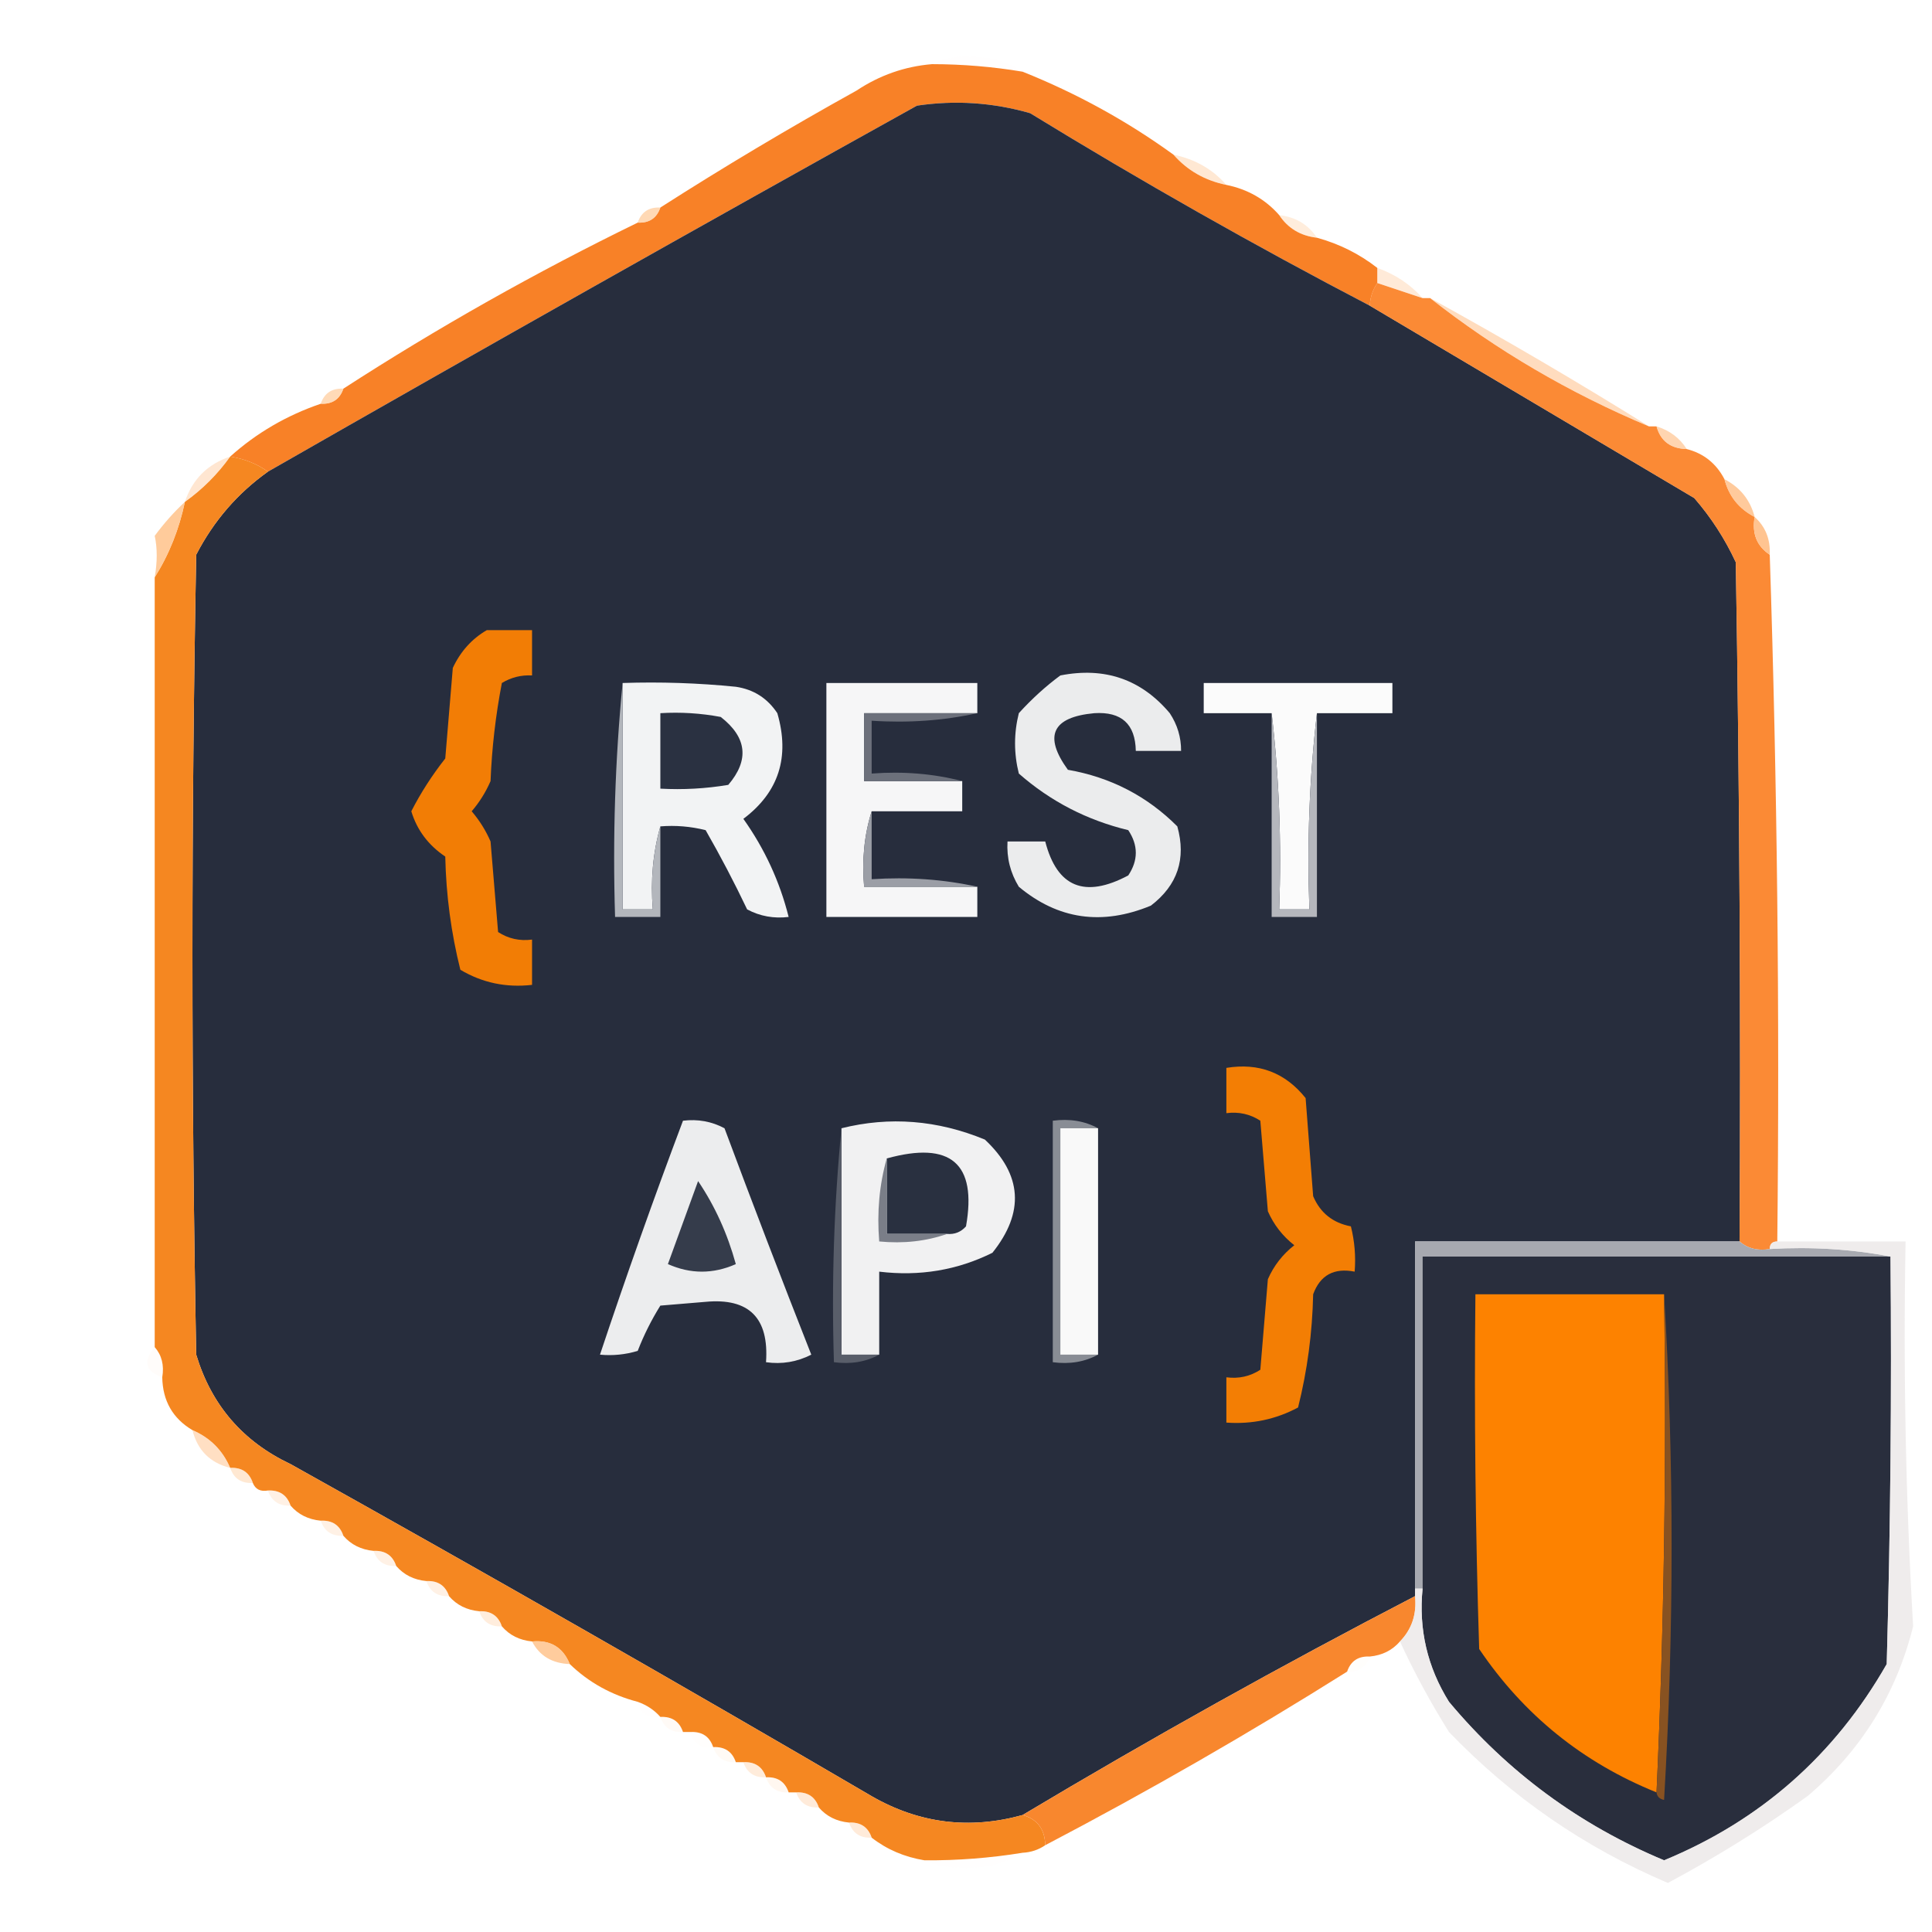 <?xml version="1.0" encoding="UTF-8"?>
<!DOCTYPE svg PUBLIC "-//W3C//DTD SVG 1.1//EN" "http://www.w3.org/Graphics/SVG/1.1/DTD/svg11.dtd">
<svg xmlns="http://www.w3.org/2000/svg" version="1.1" width="256px" height="256px" style="shape-rendering:geometricPrecision; text-rendering:geometricPrecision; image-rendering:optimizeQuality; fill-rule:evenodd; clip-rule:evenodd" xmlns:xlink="http://www.w3.org/1999/xlink">
<g><path style="opacity:0.016" fill="#ffdec2" d="M 123.5,8.5 C 124.793,7.842 126.293,7.508 128,7.5C 130.821,7.408 133.321,8.074 135.5,9.5C 131.534,8.838 127.534,8.505 123.5,8.5 Z"/></g>
<g><path style="opacity:1" fill="#f88127" d="M 123.5,8.5 C 127.534,8.505 131.534,8.838 135.5,9.5C 142.679,12.372 149.346,16.039 155.5,20.5C 157.336,22.588 159.669,23.921 162.5,24.5C 165.331,25.079 167.664,26.412 169.5,28.5C 170.659,30.25 172.326,31.25 174.5,31.5C 177.45,32.308 180.117,33.642 182.5,35.5C 182.5,36.167 182.5,36.833 182.5,37.5C 181.89,38.391 181.557,39.391 181.5,40.5C 166.23,32.53 151.23,24.03 136.5,15C 131.572,13.582 126.572,13.249 121.5,14C 92.671,30.022 64.004,46.189 35.5,62.5C 34.07,61.462 32.403,60.796 30.5,60.5C 33.976,57.377 37.976,55.044 42.5,53.5C 44.027,53.573 45.027,52.906 45.5,51.5C 58.006,43.41 71.006,36.077 84.5,29.5C 86.027,29.573 87.027,28.906 87.5,27.5C 95.906,22.121 104.572,16.954 113.5,12C 116.561,9.965 119.895,8.799 123.5,8.5 Z"/></g>
<g><path style="opacity:1" fill="#272d3d" d="M 181.5,40.5 C 195.77,48.974 210.103,57.474 224.5,66C 226.727,68.564 228.561,71.397 230,74.5C 230.5,104.498 230.667,134.498 230.5,164.5C 216.167,164.5 201.833,164.5 187.5,164.5C 187.5,179.833 187.5,195.167 187.5,210.5C 187.5,210.833 187.5,211.167 187.5,211.5C 169.879,220.644 152.546,230.311 135.5,240.5C 128.454,242.451 121.787,241.618 115.5,238C 89.996,223.08 64.329,208.414 38.5,194C 32.18,191.014 28.013,186.181 26,179.5C 25.333,144.167 25.333,108.833 26,73.5C 28.314,69.025 31.48,65.358 35.5,62.5C 64.004,46.189 92.671,30.022 121.5,14C 126.572,13.249 131.572,13.582 136.5,15C 151.23,24.03 166.23,32.53 181.5,40.5 Z"/></g>
<g><path style="opacity:0.38" fill="#ffc38d" d="M 155.5,20.5 C 158.331,21.079 160.664,22.412 162.5,24.5C 159.669,23.921 157.336,22.588 155.5,20.5 Z"/></g>
<g><path style="opacity:0.718" fill="#ffca98" d="M 87.5,27.5 C 87.027,28.906 86.027,29.573 84.5,29.5C 84.973,28.094 85.973,27.427 87.5,27.5 Z"/></g>
<g><path style="opacity:0.318" fill="#ffc693" d="M 169.5,28.5 C 171.674,28.75 173.341,29.75 174.5,31.5C 172.326,31.25 170.659,30.25 169.5,28.5 Z"/></g>
<g><path style="opacity:0.819" fill="#fa7009" d="M 182.5,37.5 C 184.5,38.167 186.5,38.833 188.5,39.5C 188.833,39.5 189.167,39.5 189.5,39.5C 198.273,46.398 207.94,52.064 218.5,56.5C 218.833,56.5 219.167,56.5 219.5,56.5C 220.035,58.446 221.368,59.446 223.5,59.5C 225.749,60.08 227.415,61.413 228.5,63.5C 229.08,65.749 230.413,67.415 232.5,68.5C 232.12,70.698 232.787,72.365 234.5,73.5C 235.492,103.76 235.825,134.093 235.5,164.5C 234.833,164.5 234.5,164.833 234.5,165.5C 232.901,165.768 231.568,165.434 230.5,164.5C 230.667,134.498 230.5,104.498 230,74.5C 228.561,71.397 226.727,68.564 224.5,66C 210.103,57.474 195.77,48.974 181.5,40.5C 181.557,39.391 181.89,38.391 182.5,37.5 Z"/></g>
<g><path style="opacity:0.318" fill="#ffbd84" d="M 182.5,35.5 C 184.882,36.351 186.882,37.684 188.5,39.5C 186.5,38.833 184.5,38.167 182.5,37.5C 182.5,36.833 182.5,36.167 182.5,35.5 Z"/></g>
<g><path style="opacity:0.514" fill="#ffbb80" d="M 189.5,39.5 C 199.367,44.929 209.033,50.596 218.5,56.5C 207.94,52.064 198.273,46.398 189.5,39.5 Z"/></g>
<g><path style="opacity:0.718" fill="#ffcb9b" d="M 45.5,51.5 C 45.027,52.906 44.027,53.573 42.5,53.5C 42.973,52.094 43.973,51.427 45.5,51.5 Z"/></g>
<g><path style="opacity:0.733" fill="#ffc694" d="M 219.5,56.5 C 221.23,57.026 222.564,58.026 223.5,59.5C 221.368,59.446 220.035,58.446 219.5,56.5 Z"/></g>
<g><path style="opacity:0.938" fill="#f58014" d="M 30.5,60.5 C 32.403,60.796 34.07,61.462 35.5,62.5C 31.48,65.358 28.314,69.025 26,73.5C 25.333,108.833 25.333,144.167 26,179.5C 28.013,186.181 32.18,191.014 38.5,194C 64.329,208.414 89.996,223.08 115.5,238C 121.787,241.618 128.454,242.451 135.5,240.5C 137.446,241.035 138.446,242.368 138.5,244.5C 137.609,245.11 136.609,245.443 135.5,245.5C 131.202,246.2 126.869,246.533 122.5,246.5C 119.843,246.065 117.509,245.065 115.5,243.5C 115.027,242.094 114.027,241.427 112.5,241.5C 110.847,241.34 109.514,240.674 108.5,239.5C 108.027,238.094 107.027,237.427 105.5,237.5C 105.167,237.5 104.833,237.5 104.5,237.5C 104.027,236.094 103.027,235.427 101.5,235.5C 101.027,234.094 100.027,233.427 98.5,233.5C 98.167,233.5 97.833,233.5 97.5,233.5C 97.027,232.094 96.027,231.427 94.5,231.5C 94.027,230.094 93.027,229.427 91.5,229.5C 91.167,229.5 90.833,229.5 90.5,229.5C 90.027,228.094 89.027,227.427 87.5,227.5C 86.71,226.599 85.71,225.932 84.5,225.5C 81.008,224.59 78.008,222.924 75.5,220.5C 74.599,218.273 72.933,217.273 70.5,217.5C 68.847,217.34 67.514,216.674 66.5,215.5C 66.027,214.094 65.027,213.427 63.5,213.5C 61.847,213.34 60.514,212.674 59.5,211.5C 59.027,210.094 58.027,209.427 56.5,209.5C 54.847,209.34 53.514,208.674 52.5,207.5C 52.027,206.094 51.027,205.427 49.5,205.5C 47.847,205.34 46.514,204.674 45.5,203.5C 45.027,202.094 44.027,201.427 42.5,201.5C 40.847,201.34 39.514,200.674 38.5,199.5C 38.027,198.094 37.027,197.427 35.5,197.5C 34.508,197.672 33.842,197.338 33.5,196.5C 33.027,195.094 32.027,194.427 30.5,194.5C 29.5,192.167 27.833,190.5 25.5,189.5C 22.888,187.948 21.555,185.614 21.5,182.5C 21.768,180.901 21.434,179.568 20.5,178.5C 20.5,144.5 20.5,110.5 20.5,76.5C 22.4,73.482 23.733,70.149 24.5,66.5C 26.833,64.833 28.833,62.833 30.5,60.5 Z"/></g>
<g><path style="opacity:0.525" fill="#ffd0a7" d="M 30.5,60.5 C 28.833,62.833 26.833,64.833 24.5,66.5C 25.5,63.5 27.5,61.5 30.5,60.5 Z"/></g>
<g><path style="opacity:0.812" fill="#ffbe85" d="M 228.5,63.5 C 230.587,64.585 231.92,66.251 232.5,68.5C 230.413,67.415 229.08,65.749 228.5,63.5 Z"/></g>
<g><path style="opacity:0.882" fill="#ffc48e" d="M 24.5,66.5 C 23.733,70.149 22.4,73.482 20.5,76.5C 20.854,74.459 20.854,72.626 20.5,71C 21.733,69.333 23.067,67.833 24.5,66.5 Z"/></g>
<g><path style="opacity:0.906" fill="#ffbe86" d="M 232.5,68.5 C 233.931,69.78 234.598,71.447 234.5,73.5C 232.787,72.365 232.12,70.698 232.5,68.5 Z"/></g>
<g><path style="opacity:1" fill="#f27d05" d="M 64.5,83.5 C 66.5,83.5 68.5,83.5 70.5,83.5C 70.5,85.5 70.5,87.5 70.5,89.5C 69.07,89.421 67.736,89.754 66.5,90.5C 65.672,94.796 65.172,99.129 65,103.5C 64.365,104.966 63.531,106.3 62.5,107.5C 63.531,108.7 64.365,110.034 65,111.5C 65.333,115.5 65.667,119.5 66,123.5C 67.356,124.38 68.856,124.714 70.5,124.5C 70.5,126.5 70.5,128.5 70.5,130.5C 67.07,130.893 63.904,130.227 61,128.5C 59.776,123.614 59.109,118.614 59,113.5C 56.755,111.988 55.255,109.988 54.5,107.5C 55.738,105.076 57.238,102.742 59,100.5C 59.333,96.5 59.667,92.5 60,88.5C 61.025,86.313 62.525,84.646 64.5,83.5 Z"/></g>
<g><path style="opacity:1" fill="#f2f3f4" d="M 82.5,90.5 C 87.511,90.334 92.511,90.501 97.5,91C 99.848,91.346 101.681,92.513 103,94.5C 104.688,100.311 103.188,104.978 98.5,108.5C 101.322,112.476 103.322,116.809 104.5,121.5C 102.533,121.739 100.699,121.406 99,120.5C 97.294,116.921 95.461,113.421 93.5,110C 91.527,109.505 89.527,109.338 87.5,109.5C 86.518,112.962 86.185,116.629 86.5,120.5C 85.167,120.5 83.833,120.5 82.5,120.5C 82.5,110.5 82.5,100.5 82.5,90.5 Z"/></g>
<g><path style="opacity:1" fill="#ebeced" d="M 140.5,89.5 C 146.386,88.344 151.219,90.01 155,94.5C 156.009,96.025 156.509,97.692 156.5,99.5C 154.5,99.5 152.5,99.5 150.5,99.5C 150.436,95.938 148.603,94.271 145,94.5C 139.417,95.02 138.25,97.52 141.5,102C 147.169,102.993 152.002,105.493 156,109.5C 157.202,113.793 156.035,117.293 152.5,120C 146.04,122.675 140.206,121.842 135,117.5C 133.872,115.655 133.372,113.655 133.5,111.5C 135.167,111.5 136.833,111.5 138.5,111.5C 140.064,117.567 143.73,119.067 149.5,116C 150.833,114 150.833,112 149.5,110C 144.023,108.678 139.189,106.178 135,102.5C 134.333,99.833 134.333,97.167 135,94.5C 136.73,92.598 138.563,90.931 140.5,89.5 Z"/></g>
<g><path style="opacity:1" fill="#b3b6bc" d="M 82.5,90.5 C 82.5,100.5 82.5,110.5 82.5,120.5C 83.833,120.5 85.167,120.5 86.5,120.5C 86.185,116.629 86.518,112.962 87.5,109.5C 87.5,113.5 87.5,117.5 87.5,121.5C 85.5,121.5 83.5,121.5 81.5,121.5C 81.172,110.986 81.506,100.653 82.5,90.5 Z"/></g>
<g><path style="opacity:1" fill="#f6f6f7" d="M 129.5,94.5 C 124.5,94.5 119.5,94.5 114.5,94.5C 114.5,97.5 114.5,100.5 114.5,103.5C 118.833,103.5 123.167,103.5 127.5,103.5C 127.5,104.833 127.5,106.167 127.5,107.5C 123.5,107.5 119.5,107.5 115.5,107.5C 114.521,110.625 114.187,113.958 114.5,117.5C 119.5,117.5 124.5,117.5 129.5,117.5C 129.5,118.833 129.5,120.167 129.5,121.5C 122.833,121.5 116.167,121.5 109.5,121.5C 109.5,111.167 109.5,100.833 109.5,90.5C 116.167,90.5 122.833,90.5 129.5,90.5C 129.5,91.833 129.5,93.167 129.5,94.5 Z"/></g>
<g><path style="opacity:1" fill="#fbfbfb" d="M 174.5,94.5 C 173.507,102.984 173.174,111.651 173.5,120.5C 172.167,120.5 170.833,120.5 169.5,120.5C 169.826,111.651 169.493,102.984 168.5,94.5C 165.5,94.5 162.5,94.5 159.5,94.5C 159.5,93.167 159.5,91.833 159.5,90.5C 167.833,90.5 176.167,90.5 184.5,90.5C 184.5,91.833 184.5,93.167 184.5,94.5C 181.167,94.5 177.833,94.5 174.5,94.5 Z"/></g>
<g><path style="opacity:1" fill="#6c707b" d="M 129.5,94.5 C 125.03,95.486 120.363,95.82 115.5,95.5C 115.5,97.833 115.5,100.167 115.5,102.5C 119.702,102.183 123.702,102.517 127.5,103.5C 123.167,103.5 118.833,103.5 114.5,103.5C 114.5,100.5 114.5,97.5 114.5,94.5C 119.5,94.5 124.5,94.5 129.5,94.5 Z"/></g>
<g><path style="opacity:1" fill="#b5b7bd" d="M 168.5,94.5 C 169.493,102.984 169.826,111.651 169.5,120.5C 170.833,120.5 172.167,120.5 173.5,120.5C 173.174,111.651 173.507,102.984 174.5,94.5C 174.5,103.5 174.5,112.5 174.5,121.5C 172.5,121.5 170.5,121.5 168.5,121.5C 168.5,112.5 168.5,103.5 168.5,94.5 Z"/></g>
<g><path style="opacity:1" fill="#2a3141" d="M 87.5,94.5 C 90.187,94.336 92.854,94.503 95.5,95C 98.978,97.707 99.311,100.706 96.5,104C 93.518,104.498 90.518,104.665 87.5,104.5C 87.5,101.167 87.5,97.833 87.5,94.5 Z"/></g>
<g><path style="opacity:1" fill="#9b9ea6" d="M 115.5,107.5 C 115.5,110.5 115.5,113.5 115.5,116.5C 120.363,116.181 125.03,116.514 129.5,117.5C 124.5,117.5 119.5,117.5 114.5,117.5C 114.187,113.958 114.521,110.625 115.5,107.5 Z"/></g>
<g><path style="opacity:1" fill="#f37e04" d="M 162.5,141.5 C 166.803,140.796 170.303,142.13 173,145.5C 173.333,149.833 173.667,154.167 174,158.5C 174.936,160.708 176.602,162.042 179,162.5C 179.495,164.473 179.662,166.473 179.5,168.5C 176.762,167.965 174.928,168.965 174,171.5C 173.891,176.614 173.224,181.614 172,186.5C 169.049,188.076 165.883,188.743 162.5,188.5C 162.5,186.5 162.5,184.5 162.5,182.5C 164.144,182.714 165.644,182.38 167,181.5C 167.333,177.5 167.667,173.5 168,169.5C 168.785,167.714 169.951,166.214 171.5,165C 169.951,163.786 168.785,162.286 168,160.5C 167.667,156.5 167.333,152.5 167,148.5C 165.644,147.62 164.144,147.286 162.5,147.5C 162.5,145.5 162.5,143.5 162.5,141.5 Z"/></g>
<g><path style="opacity:1" fill="#ecedee" d="M 90.5,148.5 C 92.467,148.261 94.3,148.594 96,149.5C 99.722,159.494 103.556,169.494 107.5,179.5C 105.604,180.466 103.604,180.799 101.5,180.5C 101.917,174.631 99.25,171.964 93.5,172.5C 91.5,172.667 89.5,172.833 87.5,173C 86.308,174.912 85.308,176.912 84.5,179C 82.866,179.494 81.199,179.66 79.5,179.5C 82.966,169.103 86.633,158.769 90.5,148.5 Z"/></g>
<g><path style="opacity:1" fill="#f1f1f2" d="M 116.5,179.5 C 114.833,179.5 113.167,179.5 111.5,179.5C 111.5,169.5 111.5,159.5 111.5,149.5C 117.874,147.908 124.208,148.408 130.5,151C 135.453,155.643 135.787,160.643 131.5,166C 126.846,168.312 121.846,169.146 116.5,168.5C 116.5,172.167 116.5,175.833 116.5,179.5 Z"/></g>
<g><path style="opacity:1" fill="#898d95" d="M 145.5,149.5 C 143.833,149.5 142.167,149.5 140.5,149.5C 140.5,159.5 140.5,169.5 140.5,179.5C 142.167,179.5 143.833,179.5 145.5,179.5C 143.735,180.461 141.735,180.795 139.5,180.5C 139.5,169.833 139.5,159.167 139.5,148.5C 141.735,148.205 143.735,148.539 145.5,149.5 Z"/></g>
<g><path style="opacity:1" fill="#f9f9f9" d="M 145.5,149.5 C 145.5,159.5 145.5,169.5 145.5,179.5C 143.833,179.5 142.167,179.5 140.5,179.5C 140.5,169.5 140.5,159.5 140.5,149.5C 142.167,149.5 143.833,149.5 145.5,149.5 Z"/></g>
<g><path style="opacity:1" fill="#595e6a" d="M 111.5,149.5 C 111.5,159.5 111.5,169.5 111.5,179.5C 113.167,179.5 114.833,179.5 116.5,179.5C 114.735,180.461 112.735,180.795 110.5,180.5C 110.172,169.986 110.506,159.653 111.5,149.5 Z"/></g>
<g><path style="opacity:1" fill="#293040" d="M 117.5,153.5 C 125.977,151.156 129.477,154.156 128,162.5C 127.329,163.252 126.496,163.586 125.5,163.5C 122.833,163.5 120.167,163.5 117.5,163.5C 117.5,160.167 117.5,156.833 117.5,153.5 Z"/></g>
<g><path style="opacity:1" fill="#353c4b" d="M 92.5,156.5 C 94.717,159.777 96.384,163.444 97.5,167.5C 94.5,168.833 91.5,168.833 88.5,167.5C 89.854,163.765 91.188,160.098 92.5,156.5 Z"/></g>
<g><path style="opacity:1" fill="#7a7e88" d="M 117.5,153.5 C 117.5,156.833 117.5,160.167 117.5,163.5C 120.167,163.5 122.833,163.5 125.5,163.5C 122.713,164.477 119.713,164.81 116.5,164.5C 116.185,160.629 116.518,156.962 117.5,153.5 Z"/></g>
<g><path style="opacity:1" fill="#a7a9b0" d="M 230.5,164.5 C 231.568,165.434 232.901,165.768 234.5,165.5C 240.026,165.179 245.36,165.512 250.5,166.5C 229.833,166.5 209.167,166.5 188.5,166.5C 188.5,181.167 188.5,195.833 188.5,210.5C 188.167,210.5 187.833,210.5 187.5,210.5C 187.5,195.167 187.5,179.833 187.5,164.5C 201.833,164.5 216.167,164.5 230.5,164.5 Z"/></g>
<g><path style="opacity:1" fill="#292e3d" d="M 250.5,166.5 C 250.667,184.503 250.5,202.503 250,220.5C 243.111,232.559 233.277,241.225 220.5,246.5C 209.274,241.808 199.774,234.808 192,225.5C 189.133,220.901 187.966,215.901 188.5,210.5C 188.5,195.833 188.5,181.167 188.5,166.5C 209.167,166.5 229.833,166.5 250.5,166.5 Z"/></g>
<g><path style="opacity:1" fill="#fd8200" d="M 220.5,171.5 C 220.831,193.673 220.497,215.673 219.5,237.5C 209.725,233.557 201.891,227.224 196,218.5C 195.5,202.837 195.333,187.17 195.5,171.5C 203.833,171.5 212.167,171.5 220.5,171.5 Z"/></g>
<g><path style="opacity:1" fill="#885221" d="M 220.5,171.5 C 221.828,193.67 221.828,216.004 220.5,238.5C 219.893,238.376 219.56,238.043 219.5,237.5C 220.497,215.673 220.831,193.673 220.5,171.5 Z"/></g>
<g><path style="opacity:0.071" fill="#ffdec1" d="M 20.5,178.5 C 21.434,179.568 21.768,180.901 21.5,182.5C 19.255,181.708 18.922,180.375 20.5,178.5 Z"/></g>
<g><path style="opacity:0.569" fill="#ffc795" d="M 25.5,189.5 C 27.833,190.5 29.5,192.167 30.5,194.5C 27.833,193.833 26.167,192.167 25.5,189.5 Z"/></g>
<g><path style="opacity:0.467" fill="#ffce9f" d="M 30.5,194.5 C 32.027,194.427 33.027,195.094 33.5,196.5C 31.973,196.573 30.973,195.906 30.5,194.5 Z"/></g>
<g><path style="opacity:0.271" fill="#ffcc9f" d="M 35.5,197.5 C 37.027,197.427 38.027,198.094 38.5,199.5C 36.973,199.573 35.973,198.906 35.5,197.5 Z"/></g>
<g><path style="opacity:0.271" fill="#ffcc9f" d="M 42.5,201.5 C 44.027,201.427 45.027,202.094 45.5,203.5C 43.973,203.573 42.973,202.906 42.5,201.5 Z"/></g>
<g><path style="opacity:0.271" fill="#ffcc9f" d="M 49.5,205.5 C 51.027,205.427 52.027,206.094 52.5,207.5C 50.973,207.573 49.973,206.906 49.5,205.5 Z"/></g>
<g><path style="opacity:0.271" fill="#ffcc9f" d="M 56.5,209.5 C 58.027,209.427 59.027,210.094 59.5,211.5C 57.973,211.573 56.973,210.906 56.5,209.5 Z"/></g>
<g><path style="opacity:1" fill="#f8872e" d="M 187.5,211.5 C 187.741,213.886 187.075,215.886 185.5,217.5C 184.486,218.674 183.153,219.34 181.5,219.5C 179.973,219.427 178.973,220.094 178.5,221.5C 165.528,229.657 152.195,237.324 138.5,244.5C 138.446,242.368 137.446,241.035 135.5,240.5C 152.546,230.311 169.879,220.644 187.5,211.5 Z"/></g>
<g><path style="opacity:0.318" fill="#ffc794" d="M 63.5,213.5 C 65.027,213.427 66.027,214.094 66.5,215.5C 64.973,215.573 63.973,214.906 63.5,213.5 Z"/></g>
<g><path style="opacity:0.733" fill="#ffb97a" d="M 70.5,217.5 C 72.933,217.273 74.599,218.273 75.5,220.5C 73.152,220.408 71.486,219.408 70.5,217.5 Z"/></g>
<g><path style="opacity:0.039" fill="#ffd5b0" d="M 181.5,219.5 C 181.027,220.906 180.027,221.573 178.5,221.5C 178.973,220.094 179.973,219.427 181.5,219.5 Z"/></g>
<g><path style="opacity:0.016" fill="#ffe2ca" d="M 84.5,225.5 C 85.71,225.932 86.71,226.599 87.5,227.5C 85.821,227.715 84.821,227.048 84.5,225.5 Z"/></g>
<g><path style="opacity:0.149" fill="#ffe2c7" d="M 87.5,227.5 C 89.027,227.427 90.027,228.094 90.5,229.5C 88.973,229.573 87.973,228.906 87.5,227.5 Z"/></g>
<g><path style="opacity:0.039" fill="#ffdab8" d="M 91.5,229.5 C 93.027,229.427 94.027,230.094 94.5,231.5C 92.821,231.715 91.821,231.048 91.5,229.5 Z"/></g>
<g><path style="opacity:0.149" fill="#ffdec1" d="M 94.5,231.5 C 96.027,231.427 97.027,232.094 97.5,233.5C 95.973,233.573 94.973,232.906 94.5,231.5 Z"/></g>
<g><path style="opacity:0.361" fill="#ffcb9c" d="M 98.5,233.5 C 100.027,233.427 101.027,234.094 101.5,235.5C 99.973,235.573 98.973,234.906 98.5,233.5 Z"/></g>
<g><path style="opacity:0.204" fill="#ffd8b6" d="M 101.5,235.5 C 103.027,235.427 104.027,236.094 104.5,237.5C 102.973,237.573 101.973,236.906 101.5,235.5 Z"/></g>
<g><path style="opacity:0.361" fill="#ffc898" d="M 105.5,237.5 C 107.027,237.427 108.027,238.094 108.5,239.5C 106.973,239.573 105.973,238.906 105.5,237.5 Z"/></g>
<g><path style="opacity:0.757" fill="#e9e6e5" d="M 234.5,165.5 C 234.5,164.833 234.833,164.5 235.5,164.5C 241.167,164.5 246.833,164.5 252.5,164.5C 252.181,181.547 252.514,198.547 253.5,215.5C 251.255,224.485 246.589,231.985 239.5,238C 233.599,242.229 227.432,246.063 221,249.5C 209.979,244.814 200.312,238.148 192,229.5C 189.536,225.566 187.369,221.566 185.5,217.5C 187.075,215.886 187.741,213.886 187.5,211.5C 187.5,211.167 187.5,210.833 187.5,210.5C 187.833,210.5 188.167,210.5 188.5,210.5C 187.966,215.901 189.133,220.901 192,225.5C 199.774,234.808 209.274,241.808 220.5,246.5C 233.277,241.225 243.111,232.559 250,220.5C 250.5,202.503 250.667,184.503 250.5,166.5C 245.36,165.512 240.026,165.179 234.5,165.5 Z"/></g>
<g><path style="opacity:0.361" fill="#ffc898" d="M 112.5,241.5 C 114.027,241.427 115.027,242.094 115.5,243.5C 113.973,243.573 112.973,242.906 112.5,241.5 Z"/></g>
<g><path style="opacity:0.016" fill="#ffdec3" d="M 135.5,245.5 C 133.152,246.952 130.486,247.618 127.5,247.5C 125.631,247.493 123.964,247.16 122.5,246.5C 126.869,246.533 131.202,246.2 135.5,245.5 Z"/></g>
</svg>
